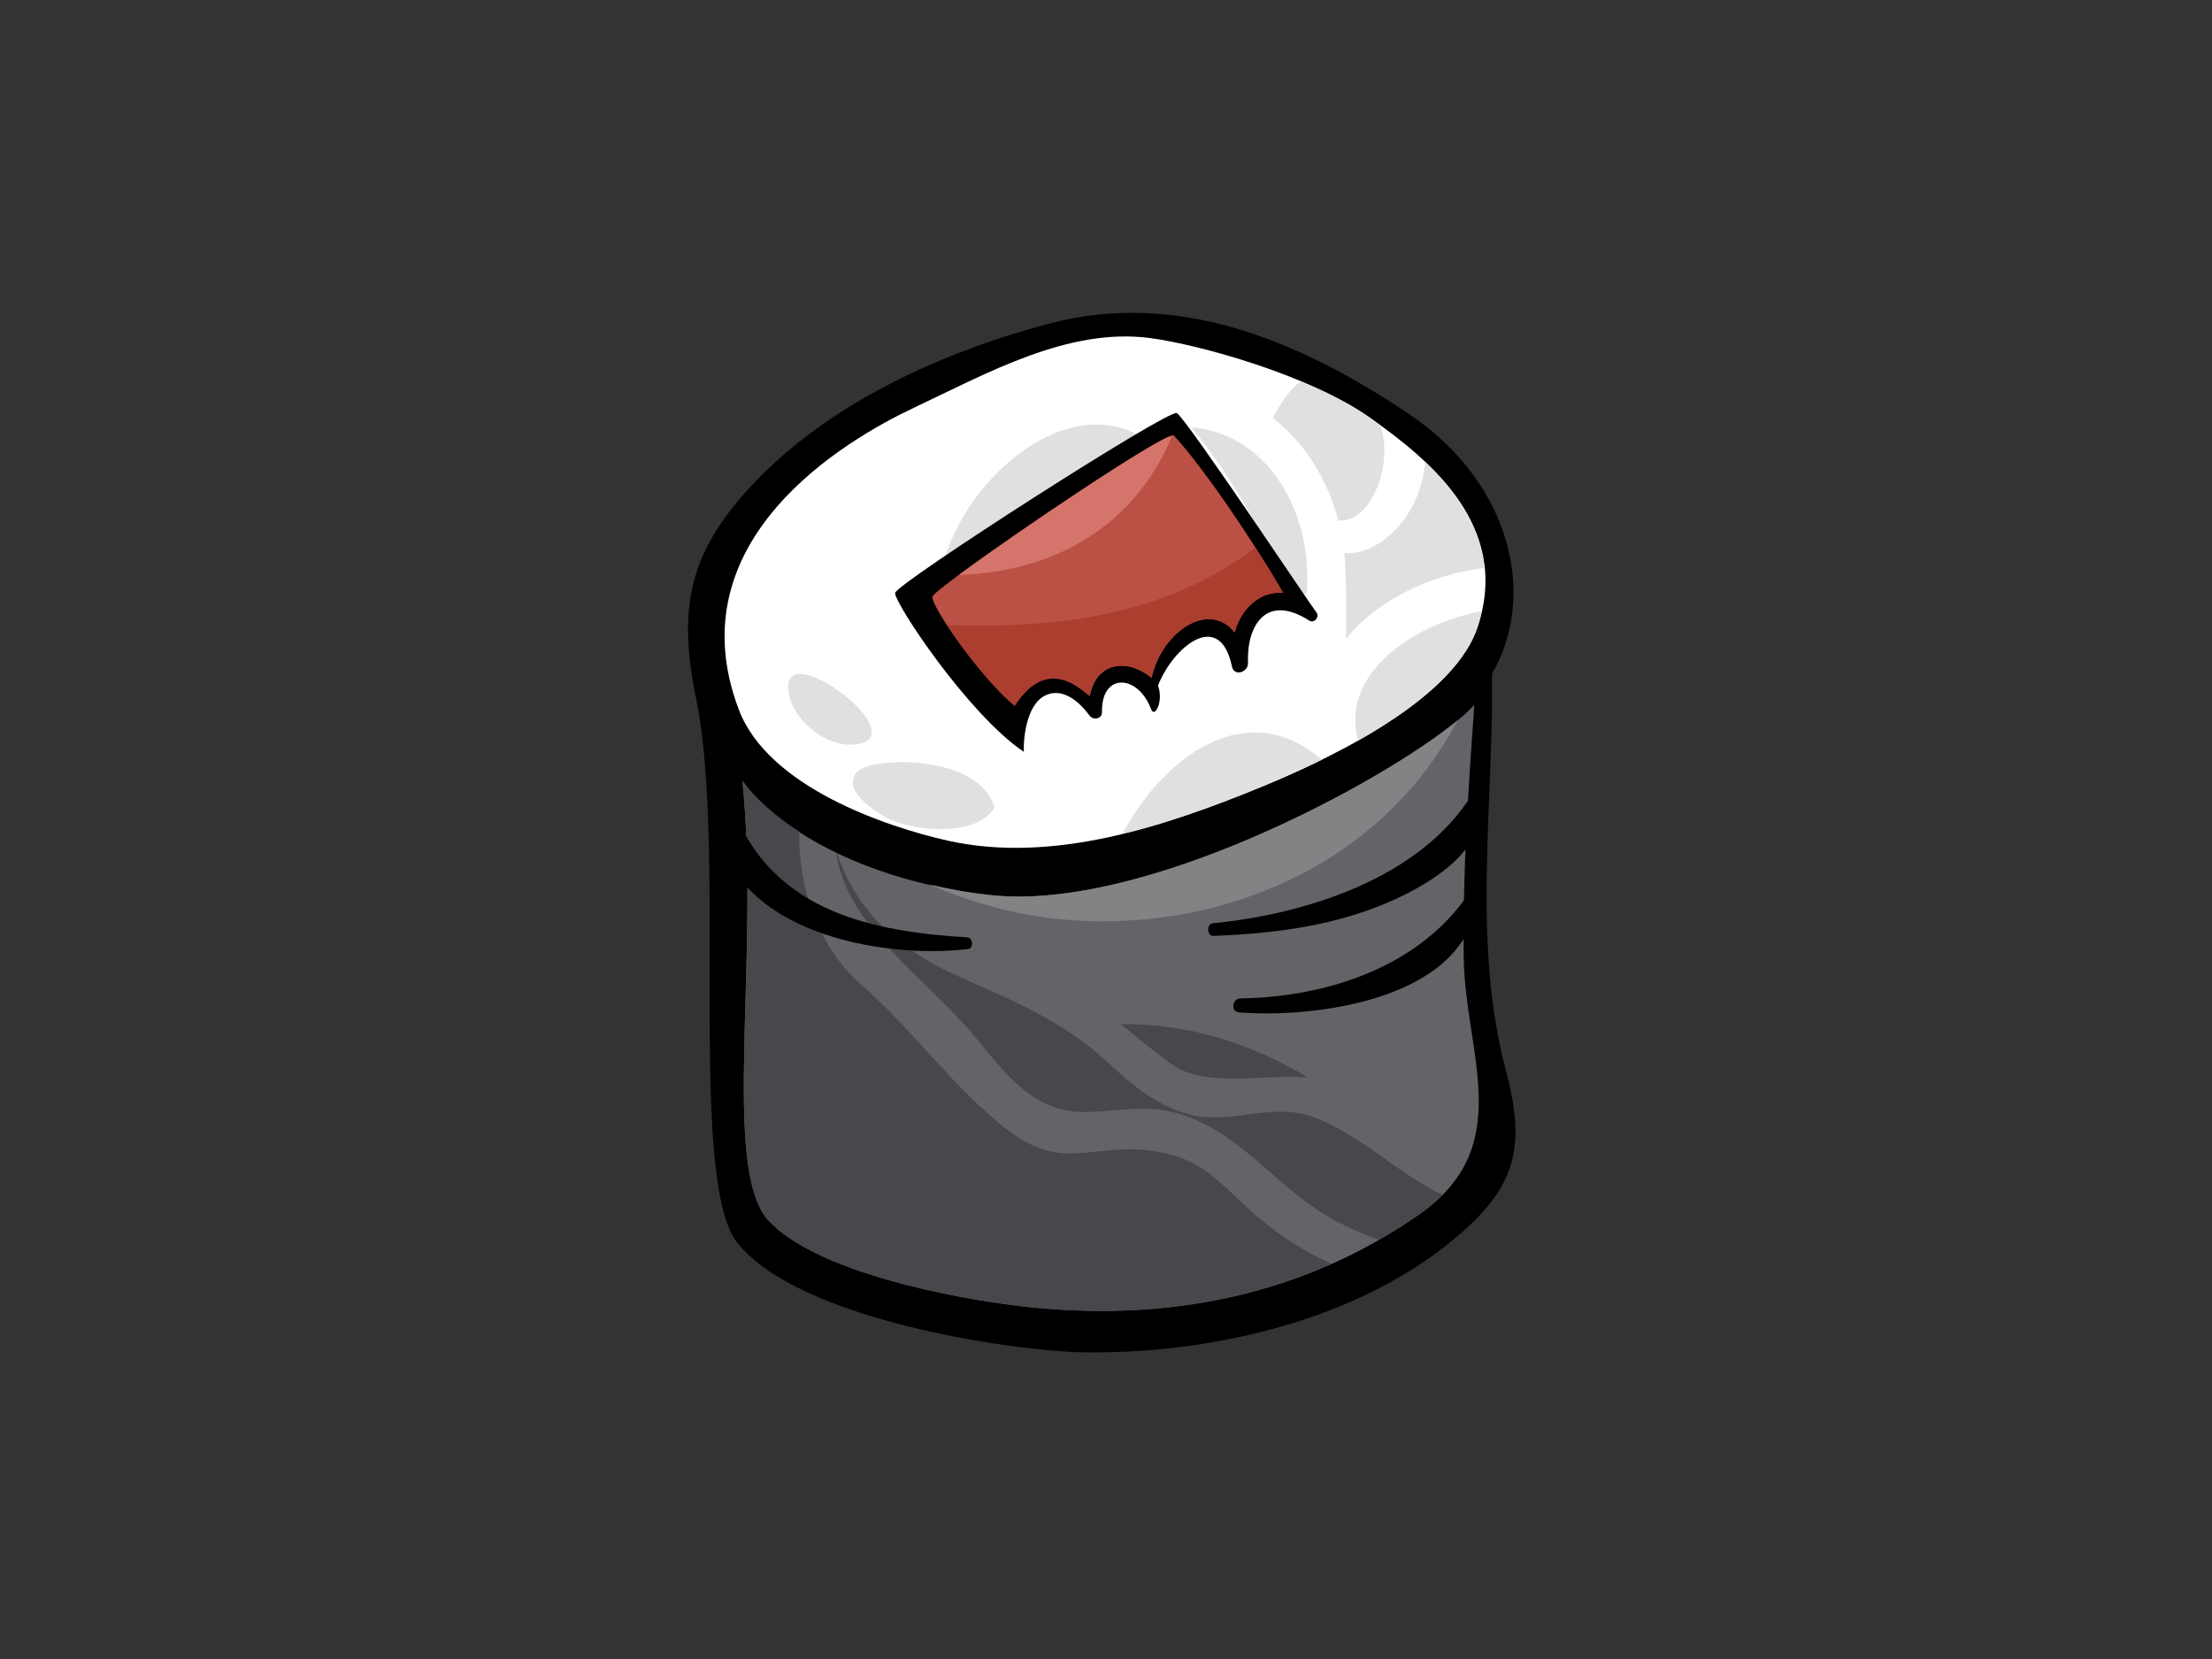 <?xml version="1.0" encoding="utf-8"?>
<!-- Generator: Adobe Illustrator 17.0.0, SVG Export Plug-In . SVG Version: 6.00 Build 0)  -->
<!DOCTYPE svg PUBLIC "-//W3C//DTD SVG 1.1//EN" "http://www.w3.org/Graphics/SVG/1.1/DTD/svg11.dtd">
<svg version="1.1" id="Layer_1" xmlns="http://www.w3.org/2000/svg" xmlns:xlink="http://www.w3.org/1999/xlink" x="0px" y="0px"
	 width="800px" height="600px" viewBox="0 0 800 600" enable-background="new 0 0 800 600" xml:space="preserve">
<rect x="0" y="0" width="800" height="600" fill="#333333" stroke="none"/>
<g>
	<g>
		<path d="M266.647,449.46c-18.09-22.678-3.641-142.716-14.842-196.497c-6.785-32.615-2.134-51.694,16.14-73.02
			c29.429-34.368,75.584-53.489,111.814-62.983c46.567-12.224,90.663,6.53,129.478,32.547c38.822,26.036,46.104,67.35,30.372,94.162
			c0.622,47.887-7.352,96.7,5.002,143.427c6.93,26.293,4.325,40.521-15.226,58.006c-37.532,33.575-94.834,45.015-139.276,43.937
			C366.252,488.42,289.045,477.565,266.647,449.46z"/>
		<path fill="#FFFFFF" d="M495.346,151.001c-21.902-15.389-61.564-26.36-79.382-28.74c-29.6-3.916-59.088,12.792-85.407,25.192
			c-24.924,11.74-86.571,47.87-63.375,109.142c10.625,28.147,53.677,42.517,75.566,47.435c37.787,8.417,78.321-5.01,113.203-19.355
			c17.167-7.022,68.561-29.191,78.301-57.53C546.772,190.555,517.23,166.399,495.346,151.001z"/>
		<path fill="#E0E0E0" d="M535.955,221.015c-0.456,2.004-0.99,4.042-1.704,6.129c-5.535,16.124-24.54,30.243-43.076,40.698
			C484.512,243.843,510.884,225.691,535.955,221.015z"/>
		<path fill="#E0E0E0" d="M486.16,199.957c9.686,1.37,26.97-9.711,29.313-32.865c10.792,10.254,19.877,22.87,21.442,38.31
			c-18.783,2.229-38.356,11.105-50.175,25.692C487.054,228.672,487.02,207.664,486.16,199.957z"/>
		<path fill="#E0E0E0" d="M340.781,205.092c7.828-32.197,46.421-65.613,74.66-45.423C391.494,176.31,368.791,197.87,340.781,205.092
			z"/>
		<path fill="#E0E0E0" d="M470.454,137.934c9.215,3.849,17.965,8.217,24.892,13.067c1.227,0.886,2.517,1.846,3.786,2.747
			c4.977,12.801-2.551,35.32-15.101,34.535c-3.978-15.138-12.245-28.265-23.68-37.057
			C462.806,146.417,466.075,141.082,470.454,137.934z"/>
		<path fill="#E0E0E0" d="M478.04,274.764c-9.022,4.442-17.042,7.848-22.09,9.911c-15.748,6.479-32.647,12.634-49.928,16.759
			C421.465,272.809,451.258,251.634,478.04,274.764z"/>
		<path fill="#E0E0E0" d="M466.738,216.089c-8.855-21.802-21.208-43.671-35.883-61.539c27.667,2.229,44.217,30.836,41.707,60.403
			C470.513,214.828,468.584,215.321,466.738,216.089z"/>
		<path fill="#E0E0E0" d="M320.729,295.78c-8.087-4.35-16.182-11.865-10.295-17c5.887-5.135,43.816-5.995,49.281,13.326
			C352.316,303.604,328.824,300.131,320.729,295.78z"/>
		<path fill="#646468" d="M513.414,439.114c35.3-24.724,16.375-58.34,15.969-92.717c-0.384-31.513,1.578-59.969,3.816-91.431
			c-17.706,19.564-114.823,75.057-174.554,68.803c-42.99-4.475-76.623-22.62-90.154-41.382c6.505,63.25-7.807,140.227,9.402,158.973
			c16.976,18.512,66.377,28.156,91.698,31.079C420.038,478.25,470.05,469.483,513.414,439.114z"/>
		<path fill="#838386" d="M401.367,333.188c-23.913,0.409-45.269-4.643-65.192-13.293c7.186,1.653,14.6,3.056,22.47,3.874
			c54.879,5.753,141.138-40.556,168.563-63.325C502.196,308.054,452.21,332.361,401.367,333.188z"/>
		<path fill="#47474C" d="M268.492,282.387c4.618,6.371,11.715,12.666,20.574,18.394c-0.339,21.017,7.147,42.05,22.941,55.853
			c16.086,14.052,28.899,31.421,44.526,45.44c8.792,7.924,18.174,15.297,30.272,15.089c8.797-0.142,17.948-2.146,26.72-1.303
			c21.397,2.079,26.207,11.08,41.044,23.99c8.187,7.105,17.297,12.784,26.954,17.225c-35.225,15.656-73.442,19.814-111.931,15.364
			c-25.321-2.922-74.723-12.566-91.698-31.079C260.684,422.614,274.997,345.637,268.492,282.387z"/>
		<path fill="#47474C" d="M473.077,389.666c-16.918-1.244-37.316,4.075-49.678-5.018c-6.492-4.776-12.304-9.569-18.061-14.245
			C429.807,370.11,452.276,377.334,473.077,389.666z"/>
		<path fill="#47474C" d="M347.118,353.336c19.551,8.734,37.533,15.998,53.677,31.02c8.876,8.266,17.093,15.138,28.57,18.495
			c15.101,4.392,30.648-4.626,46.116,1.328c15.402,5.912,27.697,17.868,42.092,25.843c1.373,0.785,2.701,1.386,4.062,2.087
			c-2.372,2.405-5.01,4.751-8.221,7.005c-4.855,3.39-9.832,6.438-14.846,9.319c-5.302-1.996-10.475-4.175-15.293-6.756
			c-22.173-11.781-34.931-33.792-59.797-39.628c-10.224-2.38-20.307-0.026-30.527,0.15c-18.996,0.325-28.974-13.519-40.176-27.021
			c-18.232-21.994-46.32-39.512-50.4-66.832c0.1,0.05,0.23,0.084,0.334,0.15C309.978,330.223,325.45,343.683,347.118,353.336z"/>
		<path d="M425.587,149.382c3.093,1.419,49.118,70.523,50.395,71.926c1.499,1.654-0.626,4.326-2.521,3.115
			c-15.598-9.987-22.675,1.928-22.098,15.322c0.15,3.331-5.002,5.118-5.82,1.302c-4.396-21.067-21.271-7.089-26.736,6.897
			c2.087,5.594-1.186,12.024-2.501,8.517c-4.785-12.717-18.077-13.267-17.764,1.128c0.071,2.429-3.14,2.972-4.405,1.311
			c-3.181-4.333-9.435-10.696-16.207-7.323c-6.788,3.39-7.874,15.774-7.648,20.333c-20.156-13.544-47.018-54.124-46.55-57.481
			C324.173,211.079,422.48,147.971,425.587,149.382z"/>
		<path fill="#BB5144" d="M366.983,255.242c11.727-18.245,23.73-6.113,27.128-3.507c2.292-12.082,13.331-13.986,22.365-6.563
			c3.849-17.192,21.034-28.039,30.123-16.399c1.081-5.745,7.293-15.272,17.451-14.337c-10.158-17.827-28.891-45.49-39.499-56.913
			c-2.339-2.555-86.396,54.884-87.294,58.208C336.418,219.053,355.172,245.672,366.983,255.242z"/>
		<path fill="#D4746A" d="M346.739,207.956c21.367-15.798,71.939-49.757,77.203-50.35
			C409.801,191.574,379.917,206.854,346.739,207.956z"/>
		<path fill="#AC3E30" d="M454.068,198.062c3.736,5.844,7.198,11.498,9.982,16.374c-10.158-0.935-16.37,8.592-17.451,14.337
			c-9.089-11.64-26.273-0.793-30.123,16.399c-9.034-7.423-20.073-5.519-22.365,6.563c-3.399-2.605-15.402-14.737-27.128,3.507
			c-7.694-6.237-18.245-19.614-24.491-29.158C382.28,227.228,420.434,223.111,454.068,198.062z"/>
		<path d="M438.679,333.897c33.316-3.248,75.291-16.199,94.078-47.194c2.242-3.748,2.814-0.693,3.102,3.424
			c1.199,17.944-19.096,29.6-32.08,35.462c-20.466,9.235-42.944,12.074-64.912,12.884
			C436.437,338.565,436.27,334.122,438.679,333.897z"/>
		<path d="M448.603,361.085c30.986-0.468,65.542-11.248,83.59-39.436c1.991-3.14,2.321,2.12,1.82,5.318
			c-5.653,35.345-60.22,41.307-85.937,39.161C444.941,365.902,445.664,361.134,448.603,361.085z"/>
		<path d="M265.853,294.211c14.6,35.854,50.688,42.801,83.895,44.797c2.209,0.142,2.522,4.008,0.268,4.259
			c-30.728,3.54-85.094-5.503-91.21-46.017C258.117,292.907,263.999,289.734,265.853,294.211z"/>
	</g>
	<path fill="#E0E0E0" d="M311.168,268.902c-11.227,2.656-23.622-7.741-25.755-17.393
		C280.273,228.179,329.559,264.535,311.168,268.902z"/>
</g>
</svg>
